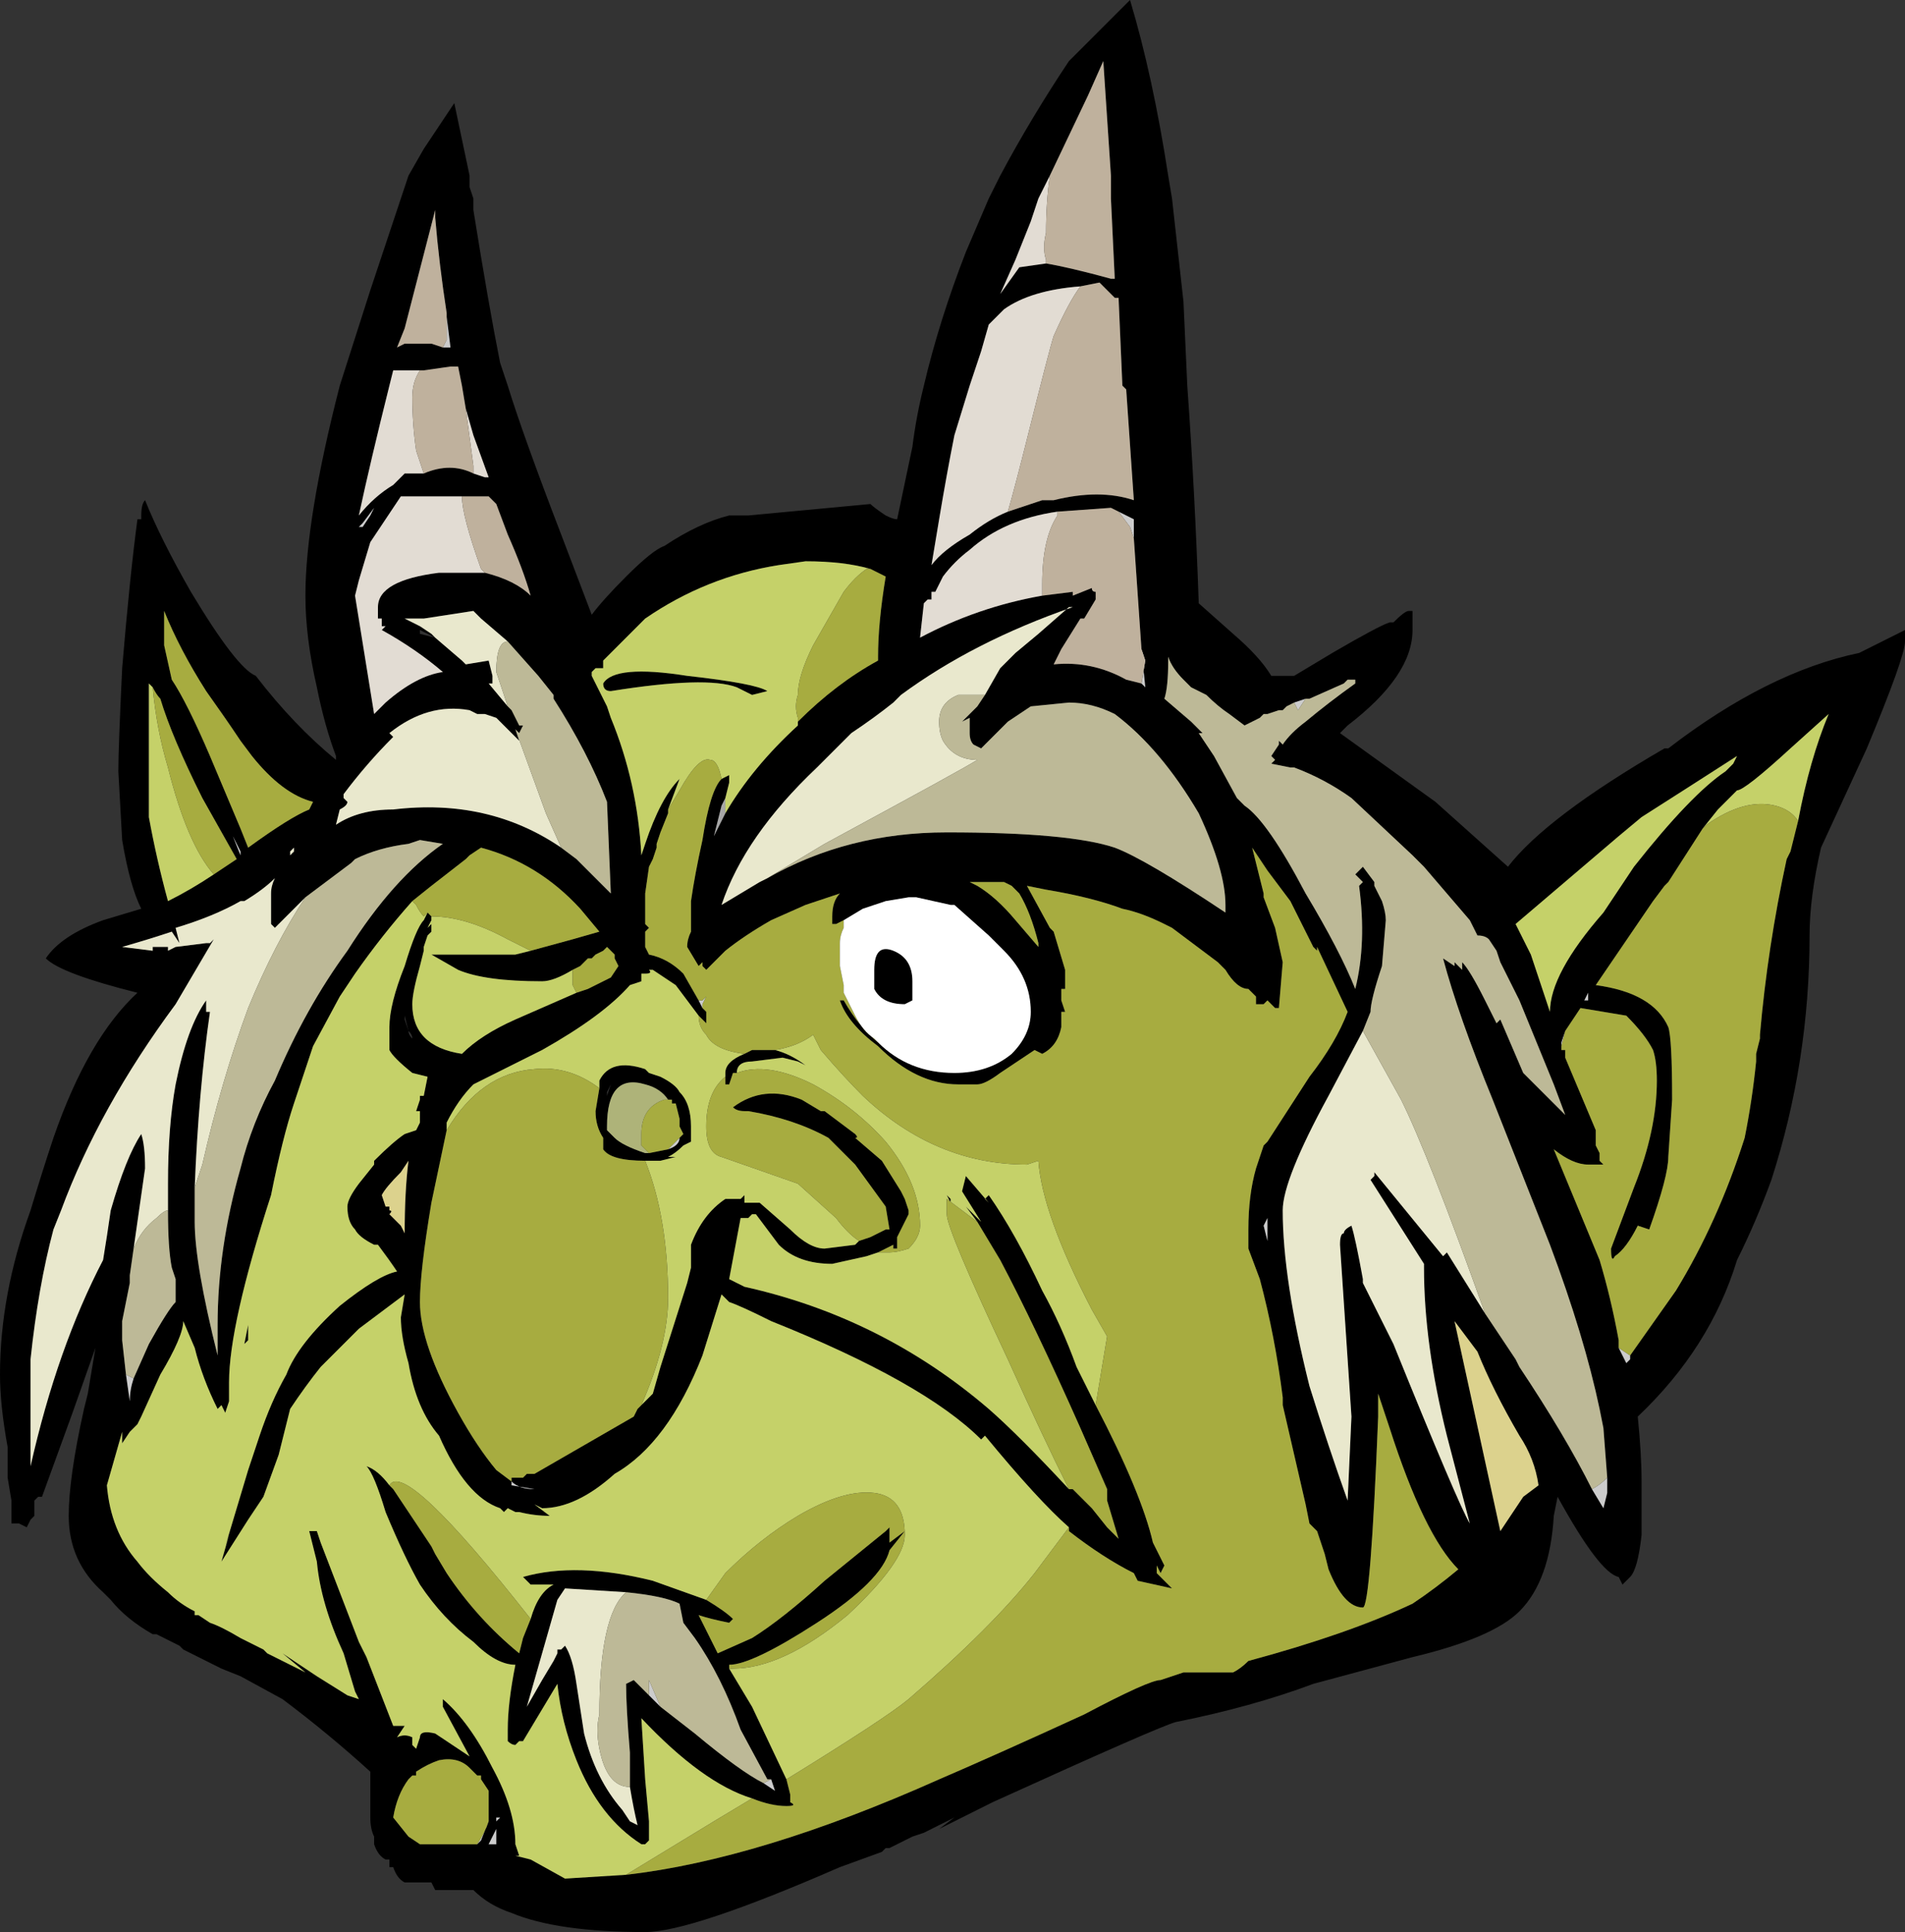 <?xml version="1.0" encoding="UTF-8" standalone="no"?>
<svg xmlns:ffdec="https://www.free-decompiler.com/flash" xmlns:xlink="http://www.w3.org/1999/xlink" ffdec:objectType="shape" height="25.3px" width="24.95px" xmlns="http://www.w3.org/2000/svg">
  <rect width="100%" height="100%" fill="#333333" stroke="none"/>
  <g transform="matrix(1.0, 0.0, 0.0, 1.0, -7.55, 25.65)">
    <path d="M21.55 -24.85 L22.35 -25.65 Q22.65 -24.65 22.85 -23.35 L22.9 -23.05 23.05 -21.7 23.1 -20.6 Q23.2 -19.2 23.25 -17.75 L23.7 -17.35 Q24.05 -17.05 24.2 -16.8 L24.5 -16.8 25.0 -17.1 Q25.6 -17.45 25.75 -17.5 L25.8 -17.5 Q25.95 -17.65 26.0 -17.65 L26.05 -17.65 26.05 -17.4 Q26.05 -16.8 25.2 -16.15 L25.1 -16.05 26.35 -15.15 27.3 -14.3 Q27.8 -14.95 29.35 -15.85 L29.4 -15.85 Q30.7 -16.85 31.9 -17.1 L32.5 -17.4 32.5 -17.25 Q32.5 -17.05 32.0 -15.85 L31.4 -14.55 Q31.25 -13.9 31.25 -13.4 31.25 -11.75 30.75 -10.2 30.55 -9.65 30.3 -9.15 29.95 -8.0 29.0 -7.1 29.05 -6.6 29.05 -6.25 L29.05 -5.55 Q29.0 -5.1 28.9 -5.0 L28.8 -4.9 28.75 -5.0 Q28.5 -5.05 27.95 -6.05 L27.9 -5.8 Q27.85 -4.95 27.45 -4.55 27.1 -4.2 26.05 -3.95 L24.75 -3.6 Q23.95 -3.3 22.95 -3.1 22.75 -3.05 20.55 -2.05 L19.85 -1.7 20.05 -1.85 19.65 -1.65 19.5 -1.6 19.2 -1.45 19.15 -1.45 19.1 -1.4 18.55 -1.2 Q16.6 -0.35 16.0 -0.35 14.85 -0.35 14.25 -0.6 13.95 -0.7 13.75 -0.9 L13.25 -0.9 13.2 -1.0 12.85 -1.0 Q12.75 -1.05 12.7 -1.2 L12.65 -1.2 12.65 -1.3 12.6 -1.3 Q12.5 -1.35 12.45 -1.5 L12.45 -1.6 Q12.4 -1.7 12.4 -1.85 L12.4 -2.45 Q11.85 -2.95 11.25 -3.4 L10.7 -3.7 10.45 -3.8 Q10.15 -3.95 9.95 -4.05 L9.9 -4.1 9.6 -4.25 9.55 -4.25 Q9.2 -4.45 9.0 -4.7 L8.9 -4.8 Q8.45 -5.2 8.45 -5.8 8.45 -6.3 8.65 -7.2 L8.7 -7.4 8.8 -8.0 8.5 -7.15 8.1 -6.05 8.05 -6.05 8.0 -6.0 8.0 -5.8 7.95 -5.75 7.9 -5.65 7.8 -5.7 7.7 -5.7 7.7 -6.0 7.65 -6.3 7.65 -6.7 Q7.55 -7.25 7.55 -7.65 7.55 -8.7 7.95 -9.8 8.1 -10.3 8.25 -10.75 8.7 -12.05 9.35 -12.65 8.35 -12.9 8.15 -13.1 8.35 -13.4 8.9 -13.6 L9.4 -13.75 Q9.25 -14.05 9.15 -14.65 L9.1 -15.55 Q9.1 -15.85 9.15 -16.9 9.25 -18.1 9.35 -18.85 L9.4 -18.85 9.4 -18.9 Q9.4 -19.05 9.45 -19.1 9.65 -18.6 10.05 -17.9 10.65 -16.9 10.9 -16.8 11.4 -16.15 11.95 -15.7 L11.95 -15.75 Q11.8 -16.15 11.7 -16.65 11.55 -17.3 11.55 -17.85 11.55 -18.85 12.0 -20.6 L12.4 -21.85 12.9 -23.35 13.1 -23.7 13.5 -24.3 13.7 -23.35 13.7 -23.2 13.75 -23.05 13.75 -22.9 Q13.95 -21.65 14.1 -20.9 L14.2 -20.6 Q14.4 -19.95 14.9 -18.65 L15.3 -17.6 Q15.45 -17.8 15.75 -18.1 16.1 -18.45 16.25 -18.5 16.7 -18.8 17.1 -18.9 L17.35 -18.9 18.95 -19.05 Q19.0 -19.0 19.15 -18.9 19.25 -18.85 19.3 -18.85 L19.5 -19.8 Q19.55 -20.2 19.65 -20.6 19.85 -21.45 20.2 -22.35 L20.5 -23.05 20.65 -23.35 Q21.05 -24.1 21.55 -24.85 M21.25 -22.2 Q21.55 -22.15 22.1 -22.0 L22.15 -22.0 22.1 -23.05 22.1 -23.35 22.0 -24.85 21.8 -24.4 21.3 -23.35 21.15 -23.05 21.05 -22.75 20.85 -22.25 20.65 -21.8 20.9 -22.15 21.25 -22.2 M21.7 -21.9 Q21.05 -21.85 20.7 -21.6 L20.5 -21.4 20.4 -21.05 20.25 -20.6 20.05 -19.95 Q19.95 -19.45 19.85 -18.85 L19.75 -18.25 Q19.9 -18.45 20.25 -18.65 20.5 -18.85 20.75 -18.95 L21.2 -19.1 21.35 -19.1 Q21.95 -19.25 22.4 -19.1 L22.3 -20.55 22.25 -20.6 22.2 -21.75 22.15 -21.75 21.95 -21.95 21.7 -21.9 M22.15 -21.95 L22.15 -21.95 M13.35 -23.7 L13.35 -23.7 M13.4 -21.5 L13.4 -21.55 Q13.3 -22.2 13.25 -22.8 L13.25 -22.9 12.85 -21.35 12.75 -21.1 12.85 -21.15 13.2 -21.15 13.35 -21.1 13.45 -21.1 13.4 -21.5 M13.65 -20.3 L13.6 -20.6 13.55 -20.85 13.45 -20.85 13.1 -20.8 13.05 -20.8 12.7 -20.8 12.65 -20.6 Q12.4 -19.6 12.25 -18.9 12.45 -19.15 12.7 -19.3 L12.85 -19.45 13.1 -19.45 Q13.45 -19.6 13.75 -19.45 L13.9 -19.4 13.95 -19.4 13.75 -19.95 13.65 -20.3 M12.4 -18.9 L12.45 -19.0 12.3 -18.8 12.25 -18.75 12.3 -18.75 12.4 -18.9 M13.65 -19.15 L12.8 -19.15 12.4 -18.55 12.25 -18.05 12.2 -17.85 12.45 -16.3 12.6 -16.45 Q13.0 -16.8 13.35 -16.85 13.0 -17.15 12.55 -17.4 L12.6 -17.45 12.55 -17.45 12.55 -17.55 12.5 -17.55 12.5 -17.7 Q12.5 -18.05 13.3 -18.15 13.65 -18.15 13.9 -18.15 14.3 -18.05 14.5 -17.85 14.4 -18.2 14.2 -18.65 L14.05 -19.05 13.95 -19.15 13.65 -19.15 M14.2 -17.25 L13.85 -17.55 13.75 -17.65 13.1 -17.55 12.85 -17.55 13.05 -17.45 13.2 -17.35 13.25 -17.3 13.6 -17.0 13.65 -16.95 13.95 -17.0 14.0 -16.8 14.0 -16.7 13.95 -16.7 14.2 -16.4 14.25 -16.35 14.35 -16.15 14.4 -16.15 14.35 -16.05 14.3 -16.1 14.35 -15.95 14.05 -16.25 13.9 -16.3 13.8 -16.3 13.7 -16.35 Q13.15 -16.45 12.65 -16.05 L12.7 -16.0 Q12.35 -15.65 12.05 -15.25 L12.05 -15.2 12.1 -15.15 Q12.1 -15.1 12.0 -15.05 L11.95 -14.85 Q12.25 -15.05 12.7 -15.05 13.95 -15.2 14.9 -14.55 L15.1 -14.4 15.55 -13.95 15.5 -15.15 Q15.25 -15.8 14.8 -16.5 L14.8 -16.55 14.6 -16.8 14.2 -17.25 M13.25 -17.3 L13.05 -17.4 13.05 -17.35 13.25 -17.3 M11.65 -15.15 Q11.25 -15.25 10.85 -15.75 L10.7 -15.95 Q10.5 -16.25 10.25 -16.6 9.9 -17.15 9.7 -17.65 L9.7 -17.2 9.8 -16.75 Q10.0 -16.45 10.3 -15.75 L10.7 -14.8 10.8 -14.55 Q11.35 -14.95 11.6 -15.05 L11.65 -15.15 M10.1 -10.1 L10.1 -9.65 Q10.1 -9.1 10.4 -7.9 L10.4 -8.3 Q10.4 -9.3 10.7 -10.35 10.85 -10.95 11.15 -11.5 11.55 -12.45 12.1 -13.2 12.7 -14.15 13.35 -14.6 L13.05 -14.65 12.9 -14.6 Q12.5 -14.55 12.2 -14.4 L12.15 -14.35 11.55 -13.9 11.15 -13.5 11.1 -13.55 11.1 -13.95 Q11.1 -14.05 11.15 -14.15 11.0 -14.0 10.75 -13.85 L10.7 -13.85 Q10.35 -13.65 9.85 -13.5 L9.9 -13.3 9.8 -13.45 Q9.5 -13.35 9.15 -13.25 L9.55 -13.2 9.55 -13.25 9.75 -13.25 9.75 -13.2 9.85 -13.25 10.25 -13.3 10.3 -13.3 10.35 -13.35 9.85 -12.5 Q8.85 -11.15 8.35 -9.8 L8.25 -9.55 Q8.05 -8.8 7.95 -7.85 7.95 -7.2 7.95 -6.45 8.3 -8.0 8.9 -9.15 8.95 -9.45 9.0 -9.8 9.2 -10.5 9.4 -10.8 9.45 -10.65 9.45 -10.35 L9.3 -9.3 9.25 -8.95 9.25 -8.85 9.15 -8.35 9.15 -8.1 9.2 -7.65 9.25 -7.3 Q9.25 -7.45 9.3 -7.6 L9.5 -8.05 Q9.75 -8.5 9.85 -8.6 L9.85 -8.9 9.8 -9.05 Q9.75 -9.3 9.75 -9.8 L9.75 -10.15 Q9.75 -10.9 9.85 -11.45 10.0 -12.2 10.25 -12.55 L10.25 -12.4 10.3 -12.4 Q10.15 -11.35 10.1 -10.1 M11.55 -14.95 L11.55 -14.95 M14.5 -13.2 L15.05 -13.35 15.4 -13.45 15.15 -13.75 Q14.6 -14.35 13.85 -14.55 L13.7 -14.45 13.65 -14.4 13.2 -14.05 12.95 -13.85 Q12.55 -13.4 12.2 -12.9 L12.0 -12.6 11.65 -11.95 11.4 -11.2 Q11.25 -10.75 11.1 -10.0 10.55 -8.3 10.55 -7.55 L10.55 -7.3 10.5 -7.15 10.45 -7.25 10.4 -7.2 Q10.2 -7.6 10.1 -8.0 L9.95 -8.35 Q9.95 -8.15 9.65 -7.65 L9.4 -7.1 9.35 -7.0 9.25 -6.9 9.15 -6.75 9.15 -6.9 8.95 -6.2 Q9.0 -5.6 9.35 -5.2 9.5 -5.0 9.75 -4.8 9.9 -4.65 10.1 -4.55 L10.1 -4.5 10.15 -4.5 10.3 -4.4 Q10.45 -4.35 10.7 -4.2 L11.0 -4.05 11.05 -4.0 11.55 -3.75 11.25 -4.0 11.7 -3.7 12.1 -3.45 12.25 -3.4 12.2 -3.5 12.05 -4.0 Q11.75 -4.65 11.7 -5.2 L11.6 -5.6 11.7 -5.6 11.75 -5.45 12.25 -4.15 12.35 -3.95 12.7 -3.05 12.85 -3.05 12.75 -2.9 Q12.85 -2.95 12.95 -2.9 L12.95 -2.8 13.0 -2.75 13.05 -2.9 Q13.05 -3.0 13.25 -2.95 L13.7 -2.65 13.35 -3.3 13.35 -3.4 Q13.7 -3.1 14.0 -2.5 14.3 -1.95 14.3 -1.5 L14.35 -1.35 14.3 -1.35 14.5 -1.3 14.95 -1.05 15.75 -1.1 Q17.5 -1.3 19.85 -2.35 20.55 -2.65 21.75 -3.2 22.6 -3.65 22.75 -3.65 L23.05 -3.75 23.7 -3.75 Q23.8 -3.8 23.9 -3.9 25.2 -4.25 26.05 -4.65 26.35 -4.85 26.65 -5.1 26.2 -5.55 25.75 -6.95 L25.6 -7.4 25.6 -7.1 Q25.5 -4.6 25.4 -4.6 25.15 -4.6 24.95 -5.1 L24.9 -5.3 24.8 -5.6 24.7 -5.7 24.65 -5.95 24.35 -7.25 24.35 -7.35 Q24.25 -8.15 24.05 -8.9 L23.9 -9.3 23.9 -9.55 Q23.9 -10.0 24.0 -10.35 L24.1 -10.65 24.15 -10.7 24.7 -11.55 Q25.05 -12.0 25.2 -12.4 L24.8 -13.25 24.8 -13.2 24.75 -13.25 24.45 -13.85 24.15 -14.25 23.95 -14.55 24.1 -13.95 24.1 -13.9 24.25 -13.5 24.35 -13.05 24.3 -12.45 24.25 -12.45 24.15 -12.55 24.1 -12.5 24.0 -12.5 24.0 -12.6 23.9 -12.7 Q23.75 -12.7 23.6 -12.95 L23.5 -13.05 22.9 -13.5 22.8 -13.55 Q22.5 -13.7 22.25 -13.75 21.85 -13.9 21.25 -14.0 L21.0 -14.05 21.3 -13.5 21.35 -13.45 21.5 -12.95 21.5 -12.7 21.45 -12.7 21.45 -12.55 21.5 -12.4 21.45 -12.4 21.45 -12.2 Q21.4 -11.95 21.2 -11.85 L21.1 -11.9 20.65 -11.6 Q20.45 -11.45 20.35 -11.45 L20.1 -11.45 Q19.55 -11.45 19.05 -11.95 18.65 -12.25 18.55 -12.55 L18.6 -12.55 Q18.8 -12.2 19.05 -12.0 19.45 -11.6 20.05 -11.6 20.5 -11.6 20.8 -11.85 21.05 -12.1 21.05 -12.4 21.05 -12.85 20.7 -13.2 L20.5 -13.4 20.05 -13.8 20.0 -13.8 19.55 -13.9 19.45 -13.9 19.15 -13.85 18.85 -13.75 18.6 -13.6 18.5 -13.55 18.45 -13.55 18.45 -13.65 Q18.45 -13.85 18.55 -13.95 L18.1 -13.8 17.65 -13.6 Q17.3 -13.4 17.05 -13.2 L16.8 -12.95 16.75 -13.0 16.75 -13.05 16.7 -13.0 16.55 -13.25 Q16.55 -13.35 16.6 -13.45 L16.6 -13.85 Q16.65 -14.2 16.75 -14.65 16.85 -15.3 17.0 -15.45 L17.1 -15.5 17.1 -15.4 17.05 -15.2 17.0 -15.1 16.9 -14.7 17.05 -15.0 Q17.4 -15.6 18.0 -16.15 L18.0 -16.2 Q18.5 -16.7 19.05 -17.0 L19.05 -17.05 Q19.05 -17.5 19.15 -18.1 L18.95 -18.2 Q18.6 -18.3 18.1 -18.3 L17.75 -18.25 Q16.8 -18.1 16.0 -17.55 L15.45 -17.0 15.45 -16.9 15.35 -16.9 15.3 -16.85 15.3 -16.8 15.5 -16.4 15.55 -16.25 Q15.9 -15.4 15.95 -14.45 L16.0 -14.6 Q16.2 -15.2 16.45 -15.45 L16.3 -15.05 16.3 -15.0 16.2 -14.75 16.15 -14.6 16.15 -14.55 16.1 -14.4 16.05 -14.3 16.0 -13.95 16.0 -13.55 16.05 -13.5 16.0 -13.45 16.0 -13.25 16.05 -13.15 Q16.3 -13.1 16.5 -12.9 L16.7 -12.55 16.75 -12.45 16.8 -12.4 16.8 -12.25 16.7 -12.35 16.4 -12.75 16.1 -12.95 16.05 -12.95 Q16.1 -12.9 16.0 -12.9 L15.95 -12.9 15.95 -12.8 15.8 -12.75 Q15.45 -12.35 14.65 -11.9 L13.75 -11.45 Q13.55 -11.25 13.4 -10.95 L13.4 -10.85 13.2 -9.9 Q13.05 -9.0 13.05 -8.6 13.05 -8.05 13.55 -7.15 13.8 -6.7 14.05 -6.4 L14.25 -6.25 14.25 -6.3 14.4 -6.3 14.45 -6.35 14.55 -6.35 15.85 -7.1 15.9 -7.2 16.1 -7.4 16.2 -7.75 16.55 -8.85 16.6 -9.05 16.6 -9.35 Q16.75 -9.75 17.05 -9.95 L17.25 -9.95 17.3 -10.0 17.3 -9.9 17.5 -9.9 17.9 -9.55 Q18.15 -9.3 18.35 -9.3 L18.75 -9.35 18.8 -9.4 18.95 -9.45 19.15 -9.55 19.2 -9.55 19.15 -9.85 18.75 -10.4 18.4 -10.75 Q17.95 -11.0 17.35 -11.1 L17.3 -11.1 Q17.2 -11.1 17.15 -11.15 17.55 -11.45 18.05 -11.25 L18.3 -11.1 18.35 -11.1 18.75 -10.8 Q18.8 -10.75 18.75 -10.75 L19.1 -10.45 19.35 -10.05 19.4 -9.95 19.45 -9.8 19.45 -9.75 19.3 -9.45 19.3 -9.3 19.25 -9.3 19.25 -9.35 19.05 -9.25 18.9 -9.2 18.45 -9.1 Q18.0 -9.1 17.75 -9.35 L17.45 -9.75 17.4 -9.75 17.35 -9.7 17.25 -9.7 17.1 -8.9 17.3 -8.8 Q19.1 -8.4 20.5 -7.2 20.9 -6.85 21.55 -6.15 L21.6 -6.15 21.85 -5.9 22.05 -5.65 22.2 -5.5 22.05 -6.0 22.05 -6.15 21.7 -6.95 Q21.1 -8.3 20.65 -9.15 L20.35 -9.65 20.2 -9.85 20.4 -9.65 20.15 -10.05 20.2 -10.25 20.5 -9.9 20.45 -9.95 20.5 -10.0 Q20.85 -9.5 21.2 -8.75 21.45 -8.3 21.65 -7.75 L21.9 -7.25 Q22.5 -6.1 22.65 -5.45 L22.8 -5.15 22.75 -5.05 22.7 -5.15 22.7 -5.05 22.9 -4.85 22.45 -4.95 22.4 -5.05 Q22.0 -5.25 21.55 -5.6 L21.55 -5.65 Q21.15 -6.0 20.45 -6.85 L20.4 -6.8 Q19.65 -7.55 17.65 -8.35 17.25 -8.55 17.1 -8.6 L17.0 -8.7 16.75 -7.9 Q16.3 -6.75 15.6 -6.35 15.1 -5.9 14.65 -5.9 L14.55 -5.95 14.75 -5.8 Q14.55 -5.8 14.35 -5.85 L14.3 -5.85 14.2 -5.9 14.15 -5.85 14.1 -5.9 Q13.65 -6.05 13.3 -6.85 13.0 -7.2 12.9 -7.8 12.8 -8.15 12.8 -8.4 L12.85 -8.7 12.25 -8.25 11.75 -7.75 Q11.55 -7.5 11.35 -7.2 L11.2 -6.6 11.0 -6.05 10.8 -5.75 10.45 -5.2 10.55 -5.55 10.5 -5.4 10.8 -6.4 10.95 -6.85 Q11.1 -7.3 11.3 -7.65 11.45 -8.05 12.0 -8.55 12.5 -8.95 12.75 -9.0 12.65 -9.15 12.5 -9.35 L12.45 -9.35 Q12.25 -9.45 12.2 -9.55 12.1 -9.65 12.1 -9.85 12.1 -9.95 12.25 -10.15 L12.45 -10.4 12.45 -10.45 Q12.7 -10.7 12.85 -10.8 L13.0 -10.85 13.05 -10.95 13.05 -11.1 13.0 -11.1 13.05 -11.25 13.05 -11.3 13.1 -11.3 13.15 -11.55 12.95 -11.6 Q12.7 -11.8 12.65 -11.9 12.65 -11.95 12.65 -12.2 12.65 -12.5 12.85 -13.0 13.0 -13.5 13.1 -13.6 L13.15 -13.7 13.2 -13.65 13.2 -13.6 13.15 -13.5 13.2 -13.55 13.2 -13.45 13.15 -13.4 13.1 -13.25 13.1 -13.2 13.05 -13.0 Q12.95 -12.65 12.95 -12.5 12.95 -11.95 13.6 -11.85 13.85 -12.1 14.3 -12.3 L15.1 -12.65 15.25 -12.7 15.55 -12.85 15.65 -13.0 15.6 -13.1 15.6 -13.15 15.5 -13.25 15.45 -13.2 15.35 -13.15 15.3 -13.1 15.25 -13.1 15.15 -13.0 15.05 -12.95 Q14.8 -12.8 14.65 -12.8 13.9 -12.8 13.55 -12.95 L13.2 -13.15 14.3 -13.15 14.5 -13.2 M15.45 -16.7 Q15.6 -16.95 16.55 -16.8 17.45 -16.7 17.6 -16.6 L17.4 -16.55 17.2 -16.65 Q16.8 -16.8 15.55 -16.6 15.45 -16.6 15.45 -16.7 M21.4 -18.95 Q20.7 -18.85 20.25 -18.45 20.05 -18.3 19.9 -18.1 L19.8 -17.9 19.75 -17.9 19.75 -17.8 19.7 -17.8 19.65 -17.75 19.6 -17.3 Q20.35 -17.7 21.2 -17.85 L21.6 -17.9 21.6 -17.85 21.85 -17.95 Q21.85 -17.9 21.9 -17.9 L21.9 -17.8 21.75 -17.55 21.7 -17.55 21.45 -17.15 21.35 -16.95 Q21.85 -17.0 22.3 -16.75 L22.5 -16.7 22.55 -16.65 22.5 -17.15 22.4 -18.6 22.4 -18.85 22.2 -18.95 22.1 -19.0 21.4 -18.95 M21.35 -16.95 L21.35 -16.95 M20.45 -16.55 L20.65 -16.9 20.85 -17.1 21.15 -17.35 21.55 -17.7 21.6 -17.7 Q20.3 -17.25 19.35 -16.55 L19.25 -16.45 Q19.0 -16.25 18.7 -16.05 L18.25 -15.6 Q17.3 -14.7 17.0 -13.8 L17.5 -14.1 17.6 -14.15 Q18.65 -14.75 19.95 -14.75 21.55 -14.75 22.15 -14.55 22.55 -14.4 23.6 -13.7 L23.6 -13.8 Q23.6 -14.25 23.25 -15.0 22.75 -15.85 22.15 -16.3 21.85 -16.45 21.55 -16.45 L21.05 -16.4 Q20.9 -16.3 20.75 -16.2 L20.4 -15.85 20.3 -15.9 Q20.25 -15.95 20.25 -16.05 L20.25 -16.25 20.15 -16.2 20.35 -16.4 20.45 -16.55 M17.45 -17.5 L17.45 -17.5 M24.5 -16.45 L24.4 -16.4 24.35 -16.35 24.3 -16.35 24.15 -16.3 24.1 -16.3 24.05 -16.25 23.85 -16.15 23.65 -16.3 Q23.5 -16.4 23.35 -16.55 L23.15 -16.65 23.05 -16.75 Q22.9 -16.9 22.85 -17.05 L22.85 -17.0 Q22.85 -16.65 22.8 -16.5 L23.15 -16.2 23.3 -16.05 23.25 -16.05 23.45 -15.75 23.75 -15.2 23.85 -15.1 Q24.15 -14.9 24.65 -13.95 25.1 -13.2 25.3 -12.7 25.45 -13.3 25.35 -14.05 L25.4 -14.1 25.3 -14.2 25.4 -14.3 25.55 -14.1 25.55 -14.05 25.65 -13.85 Q25.7 -13.7 25.7 -13.6 L25.65 -13.0 Q25.5 -12.55 25.5 -12.4 L25.4 -12.15 24.95 -11.3 Q24.35 -10.2 24.35 -9.8 24.35 -8.9 24.7 -7.5 24.95 -6.7 25.2 -6.0 L25.25 -7.1 25.1 -9.35 Q25.1 -9.5 25.15 -9.5 25.15 -9.55 25.25 -9.6 25.3 -9.45 25.4 -8.9 L25.4 -8.85 25.8 -8.05 Q26.65 -5.95 26.8 -5.7 L26.5 -6.85 Q26.2 -8.05 26.2 -9.05 L26.2 -9.1 25.5 -10.2 25.55 -10.25 25.55 -10.3 26.45 -9.2 26.5 -9.25 27.0 -8.45 27.4 -7.85 27.45 -7.75 Q28.05 -6.85 28.4 -6.15 L28.55 -5.9 28.6 -6.1 28.6 -6.3 28.55 -6.95 28.5 -7.2 Q28.3 -8.15 27.85 -9.35 L27.1 -11.25 Q26.65 -12.35 26.45 -13.1 L26.6 -13.0 26.6 -13.05 26.7 -12.95 26.7 -13.05 Q26.8 -12.95 27.0 -12.55 L27.15 -12.25 27.2 -12.3 27.5 -11.6 28.05 -11.05 27.9 -11.45 27.45 -12.55 27.2 -13.05 27.15 -13.2 27.05 -13.35 Q27.0 -13.4 26.9 -13.4 L26.8 -13.6 26.2 -14.3 Q26.15 -14.35 26.05 -14.45 L25.25 -15.2 Q24.9 -15.45 24.5 -15.6 L24.45 -15.6 24.2 -15.65 24.25 -15.7 24.2 -15.75 24.3 -15.9 24.3 -15.95 24.35 -15.9 Q24.45 -16.05 24.65 -16.2 24.95 -16.45 25.3 -16.7 L25.3 -16.75 25.2 -16.75 25.15 -16.7 24.7 -16.5 24.65 -16.5 24.5 -16.45 M9.55 -16.65 L9.5 -16.7 9.5 -16.3 Q9.5 -15.3 9.5 -15.05 L9.5 -14.95 Q9.6 -14.4 9.75 -13.85 10.05 -14.0 10.35 -14.2 L10.65 -14.4 10.2 -15.2 Q9.8 -16.0 9.65 -16.5 9.6 -16.55 9.55 -16.65 M10.7 -14.45 L10.7 -14.5 10.6 -14.7 10.7 -14.45 M11.35 -14.5 L11.35 -14.45 11.4 -14.5 11.4 -14.55 11.35 -14.5 M17.4 -2.1 Q16.75 -2.3 15.95 -3.15 L16.0 -2.35 16.05 -1.8 16.05 -1.55 16.0 -1.5 15.95 -1.5 Q15.4 -1.85 15.1 -2.6 14.9 -3.1 14.85 -3.6 L14.4 -2.85 14.35 -2.85 14.3 -2.8 Q14.25 -2.8 14.2 -2.85 L14.2 -3.0 Q14.2 -3.35 14.3 -3.85 14.05 -3.85 13.75 -4.15 13.35 -4.45 13.05 -4.9 12.85 -5.25 12.6 -5.85 12.45 -6.35 12.35 -6.45 12.5 -6.4 12.65 -6.2 L12.7 -6.15 13.2 -5.4 13.25 -5.3 13.4 -5.05 Q13.8 -4.45 14.35 -4.0 L14.4 -4.2 14.5 -4.45 Q14.6 -4.8 14.8 -4.9 L14.5 -4.9 14.4 -5.0 Q15.1 -5.2 16.1 -4.95 L16.8 -4.7 Q17.05 -4.55 17.15 -4.45 L17.1 -4.4 Q16.85 -4.45 16.7 -4.5 L16.95 -4.0 17.4 -4.2 Q17.8 -4.45 18.35 -4.95 L19.15 -5.6 19.2 -5.65 19.2 -5.45 19.4 -5.6 19.2 -5.35 Q19.1 -4.95 18.25 -4.4 17.4 -3.85 17.1 -3.85 L17.1 -3.8 17.4 -3.3 17.85 -2.35 17.9 -2.15 17.9 -2.05 Q18.0 -2.0 17.85 -2.0 17.65 -2.0 17.4 -2.1 M10.75 -8.05 L10.8 -8.3 10.8 -8.1 10.75 -8.05 M21.15 -13.3 Q21.05 -13.7 20.9 -13.95 L20.8 -14.05 20.7 -14.1 20.25 -14.1 20.35 -14.05 Q20.6 -13.9 20.85 -13.6 L21.15 -13.25 21.15 -13.3 M19.4 -12.5 Q19.1 -12.5 19.0 -12.7 19.0 -12.75 19.0 -12.95 19.0 -13.3 19.25 -13.2 19.5 -13.1 19.5 -12.8 L19.5 -12.55 19.4 -12.5 M17.7 -11.9 Q17.9 -11.85 18.1 -11.7 L18.0 -11.75 17.8 -11.8 17.4 -11.75 Q17.2 -11.75 17.2 -11.6 L17.15 -11.6 17.1 -11.45 17.05 -11.45 17.05 -11.5 17.05 -11.6 Q17.05 -11.75 17.3 -11.85 L17.4 -11.9 17.7 -11.9 M20.0 -9.9 L19.95 -10.0 20.0 -9.95 20.0 -9.9 M15.4 -11.4 L15.4 -11.5 Q15.55 -11.8 16.0 -11.65 L16.05 -11.6 16.2 -11.55 Q16.4 -11.45 16.45 -11.35 16.6 -11.2 16.6 -10.9 L16.6 -10.7 16.5 -10.65 Q16.4 -10.55 16.3 -10.5 L16.4 -10.5 16.2 -10.45 16.0 -10.45 Q15.55 -10.45 15.45 -10.6 L15.45 -10.75 Q15.35 -10.9 15.35 -11.1 L15.4 -11.4 M16.35 -11.25 L16.3 -11.25 Q16.2 -11.4 16.0 -11.45 15.5 -11.6 15.5 -10.9 L15.5 -10.85 Q15.55 -10.8 15.6 -10.75 15.7 -10.65 16.0 -10.55 L16.05 -10.55 16.3 -10.6 Q16.45 -10.65 16.45 -10.75 L16.5 -10.8 16.45 -10.9 16.45 -11.0 16.4 -11.2 16.35 -11.2 16.35 -11.25 M15.5 -11.3 L15.55 -11.45 15.5 -11.35 15.5 -11.3 M12.9 -12.15 L12.85 -12.3 12.85 -12.35 12.9 -12.15 Q12.9 -12.1 12.95 -12.05 12.95 -12.1 12.9 -12.15 M13.0 -11.8 L13.0 -11.8 M13.25 -11.55 L13.25 -11.55 M12.8 -10.3 Q12.6 -10.1 12.55 -10.0 L12.55 -10.0 12.6 -9.85 12.65 -9.85 12.65 -9.8 Q12.7 -9.8 12.65 -9.75 L12.8 -9.6 12.85 -9.5 Q12.85 -10.05 12.9 -10.45 L12.8 -10.3 M17.0 -9.55 L17.0 -9.55 M15.75 -4.8 L14.95 -4.85 14.85 -4.7 14.45 -3.3 14.65 -3.65 14.8 -3.9 14.85 -4.0 14.85 -4.05 14.9 -4.05 14.95 -4.1 Q15.05 -3.95 15.1 -3.6 L15.2 -2.95 Q15.35 -2.35 15.7 -1.95 L15.8 -1.8 15.9 -1.75 Q15.85 -1.95 15.8 -2.25 L15.8 -2.7 Q15.75 -3.3 15.75 -3.6 L15.85 -3.65 16.05 -3.45 16.2 -3.3 16.65 -2.95 Q17.25 -2.45 17.55 -2.3 L17.7 -2.2 17.65 -2.35 17.6 -2.35 17.25 -3.0 Q17.0 -3.7 16.65 -4.2 L16.5 -4.4 16.45 -4.65 Q16.25 -4.75 15.75 -4.8 M16.7 -4.5 L16.7 -4.5 M14.25 -6.2 L14.55 -6.15 Q14.35 -6.15 14.25 -6.25 L14.25 -6.2 M13.95 -1.8 L13.95 -2.2 13.85 -2.35 13.85 -2.4 13.8 -2.4 13.7 -2.5 Q13.55 -2.65 13.3 -2.6 13.15 -2.55 13.0 -2.45 L13.0 -2.4 12.95 -2.4 12.9 -2.35 Q12.75 -2.15 12.7 -1.85 L12.9 -1.6 13.05 -1.5 13.7 -1.5 13.8 -1.5 13.85 -1.55 13.95 -1.8 M14.05 -1.8 L14.1 -1.85 14.05 -1.85 14.05 -1.8 M13.95 -1.5 L14.05 -1.5 14.05 -1.7 13.95 -1.5 M24.0 -16.55 L24.0 -16.55 M31.1 -14.9 Q31.25 -15.7 31.5 -16.3 L31.0 -15.85 Q30.4 -15.3 30.3 -15.3 L30.05 -15.05 29.85 -14.8 29.4 -14.1 29.35 -14.05 29.2 -13.85 28.45 -12.75 Q29.2 -12.65 29.4 -12.2 29.45 -12.05 29.45 -11.25 L29.4 -10.5 Q29.4 -10.25 29.15 -9.55 L29.0 -9.6 Q28.85 -9.3 28.7 -9.2 28.65 -9.1 28.65 -9.3 L28.95 -10.1 Q29.25 -10.85 29.25 -11.5 29.25 -11.75 29.2 -11.9 29.1 -12.1 28.85 -12.35 L28.25 -12.45 28.05 -12.15 28.0 -12.0 28.0 -11.9 28.05 -11.9 28.05 -11.8 28.45 -10.85 28.45 -10.65 28.5 -10.55 28.5 -10.45 28.55 -10.4 Q28.5 -10.4 28.35 -10.4 28.15 -10.4 27.9 -10.6 L28.5 -9.15 Q28.65 -8.65 28.75 -8.1 L28.75 -8.0 28.85 -7.8 28.9 -7.85 28.9 -7.9 29.5 -8.75 Q30.05 -9.65 30.4 -10.75 30.5 -11.25 30.55 -11.75 L30.55 -11.85 30.6 -12.05 30.6 -12.1 Q30.7 -13.25 30.95 -14.4 L31.0 -14.5 31.1 -14.9 M29.05 -14.95 L28.75 -14.7 27.4 -13.55 27.6 -13.15 27.85 -12.4 Q27.85 -12.9 28.55 -13.7 L28.95 -14.3 Q29.7 -15.25 30.15 -15.55 L30.25 -15.65 30.3 -15.75 Q29.6 -15.3 29.05 -14.95 M28.3 -12.55 L28.35 -12.55 28.35 -12.65 28.3 -12.55 M24.1 -9.6 L24.15 -9.4 24.15 -9.7 24.1 -9.6 M26.6 -8.35 L27.2 -5.6 27.5 -6.05 27.7 -6.2 Q27.65 -6.55 27.45 -6.85 27.1 -7.45 26.9 -7.95 L26.6 -8.35" fill="#000000" fill-rule="evenodd" stroke="none"/>
    <path d="M22.15 -21.95 L22.15 -21.95 M13.25 -22.8 L13.25 -22.9 13.25 -22.8 M13.35 -21.1 L13.4 -21.2 13.4 -21.5 13.45 -21.1 13.35 -21.1 M12.4 -18.9 L12.3 -18.75 12.25 -18.75 12.3 -18.8 12.45 -19.0 12.4 -18.9 M9.3 -7.6 Q9.25 -7.45 9.25 -7.3 L9.2 -7.65 9.3 -7.6 M11.55 -14.95 L11.55 -14.95 M22.2 -18.95 L22.4 -18.85 22.4 -18.6 22.35 -18.75 22.2 -18.95 M22.5 -17.15 L22.55 -16.65 22.5 -16.7 22.55 -17.0 22.5 -17.15 M21.35 -16.95 L21.35 -16.95 M28.4 -6.15 Q28.5 -6.2 28.6 -6.3 L28.6 -6.1 28.55 -5.9 28.4 -6.15 M24.65 -16.5 L24.55 -16.35 24.5 -16.45 24.65 -16.5 M10.7 -14.45 L10.6 -14.7 10.7 -14.5 10.7 -14.45 M16.7 -12.55 L16.75 -12.55 16.8 -12.6 16.75 -12.5 16.75 -12.45 16.7 -12.55 M16.5 -10.8 L16.45 -10.75 Q16.45 -10.65 16.3 -10.6 L16.5 -10.8 M13.25 -11.55 L13.25 -11.55 M13.0 -11.8 L13.0 -11.8 M17.0 -9.55 L17.0 -9.55 M17.65 -2.35 L17.7 -2.2 17.55 -2.3 17.65 -2.35 M16.2 -3.3 L16.05 -3.45 16.05 -3.65 16.2 -3.3 M16.7 -4.5 L16.7 -4.5 M14.25 -6.2 L14.25 -6.25 Q14.35 -6.15 14.55 -6.15 L14.25 -6.2 M13.7 -1.5 L13.8 -1.5 Q13.9 -1.65 13.95 -1.8 L13.85 -1.55 13.8 -1.5 13.7 -1.5 M13.95 -1.5 L14.05 -1.7 14.05 -1.5 13.95 -1.5 M14.05 -1.8 L14.05 -1.85 14.1 -1.85 14.05 -1.8 M28.05 -12.15 L28.0 -11.95 28.0 -11.9 28.0 -12.0 28.05 -12.15 M28.75 -8.0 L28.9 -7.9 28.9 -7.85 28.85 -7.8 28.75 -8.0 M28.3 -12.55 L28.35 -12.65 28.35 -12.55 28.3 -12.55 M24.1 -9.6 L24.15 -9.7 24.15 -9.4 24.1 -9.6" fill="#cccccc" fill-rule="evenodd" stroke="none"/>
    <path d="M17.05 -15.2 L17.05 -15.0 16.9 -14.7 17.0 -15.1 17.05 -15.2" fill="#a7a7a7" fill-rule="evenodd" stroke="none"/>
    <path d="M12.8 -10.3 L12.9 -10.45 Q12.85 -10.05 12.85 -9.5 L12.8 -9.6 12.65 -9.75 Q12.7 -9.8 12.65 -9.8 L12.65 -9.85 12.6 -9.85 12.55 -10.0 12.55 -10.0 Q12.6 -10.1 12.8 -10.3 M26.6 -8.35 L26.9 -7.95 Q27.1 -7.45 27.45 -6.85 27.65 -6.55 27.7 -6.2 L27.5 -6.05 27.2 -5.6 26.6 -8.35" fill="#dcd28d" fill-rule="evenodd" stroke="none"/>
    <path d="M16.05 -10.55 L16.0 -10.55 Q15.7 -10.65 15.6 -10.75 15.55 -10.8 15.5 -10.85 L15.5 -10.9 Q15.5 -11.6 16.0 -11.45 16.2 -11.4 16.3 -11.25 L16.35 -11.25 16.25 -11.25 Q15.95 -11.15 15.95 -10.8 L15.95 -10.65 16.05 -10.55" fill="#aeb379" fill-rule="evenodd" stroke="none"/>
    <path d="M14.2 -17.25 Q14.05 -17.25 14.05 -16.85 L14.2 -16.4 13.95 -16.7 14.0 -16.7 14.0 -16.8 13.95 -17.0 13.65 -16.95 13.6 -17.0 13.25 -17.3 13.2 -17.35 13.05 -17.45 12.85 -17.55 13.1 -17.55 13.75 -17.65 13.85 -17.55 14.2 -17.25 M14.3 -16.1 L14.7 -15.0 14.9 -14.55 Q13.95 -15.2 12.7 -15.05 12.25 -15.05 11.95 -14.85 L12.0 -15.05 Q12.1 -15.1 12.1 -15.15 L12.05 -15.2 12.05 -15.25 Q12.35 -15.65 12.7 -16.0 L12.65 -16.05 Q13.15 -16.45 13.7 -16.35 L13.8 -16.3 13.9 -16.3 14.05 -16.25 14.35 -15.95 14.3 -16.1 M11.55 -13.9 Q11.15 -13.3 10.8 -12.45 10.45 -11.5 10.2 -10.4 L10.1 -10.1 Q10.15 -11.35 10.3 -12.4 L10.25 -12.4 10.25 -12.55 Q10.0 -12.2 9.85 -11.45 9.75 -10.9 9.75 -10.15 L9.75 -9.8 Q9.7 -9.8 9.6 -9.7 9.4 -9.55 9.3 -9.3 L9.45 -10.35 Q9.45 -10.65 9.4 -10.8 9.2 -10.5 9.0 -9.8 8.95 -9.45 8.9 -9.15 8.3 -8.0 7.95 -6.45 7.95 -7.2 7.95 -7.85 8.05 -8.8 8.25 -9.55 L8.35 -9.8 Q8.85 -11.15 9.85 -12.5 L10.35 -13.35 10.3 -13.3 10.25 -13.3 9.85 -13.25 9.75 -13.2 9.75 -13.25 9.55 -13.25 9.55 -13.2 9.15 -13.25 Q9.5 -13.35 9.8 -13.45 L9.9 -13.3 9.85 -13.5 Q10.35 -13.65 10.7 -13.85 L10.75 -13.85 Q11.0 -14.0 11.15 -14.15 11.1 -14.05 11.1 -13.95 L11.1 -13.55 11.15 -13.5 11.55 -13.9 M20.45 -16.55 L20.1 -16.55 Q19.85 -16.45 19.85 -16.2 19.85 -16.05 19.9 -15.95 20.05 -15.7 20.35 -15.7 20.2 -15.6 18.35 -14.6 L17.6 -14.15 17.5 -14.1 17.0 -13.8 Q17.3 -14.7 18.25 -15.6 L18.7 -16.05 Q19.0 -16.25 19.25 -16.45 L19.35 -16.55 Q20.3 -17.25 21.6 -17.7 L21.55 -17.7 21.15 -17.35 20.85 -17.1 20.65 -16.9 20.45 -16.55 M25.4 -12.15 L25.9 -11.25 Q26.25 -10.55 27.0 -8.45 L26.5 -9.25 26.45 -9.2 25.55 -10.3 25.55 -10.25 25.5 -10.2 26.2 -9.1 26.2 -9.05 Q26.2 -8.05 26.5 -6.85 L26.8 -5.7 Q26.65 -5.95 25.8 -8.05 L25.4 -8.85 25.4 -8.9 Q25.3 -9.45 25.25 -9.6 25.15 -9.55 25.15 -9.5 25.1 -9.5 25.1 -9.35 L25.25 -7.1 25.2 -6.0 Q24.95 -6.7 24.7 -7.5 24.35 -8.9 24.35 -9.8 24.35 -10.2 24.95 -11.3 L25.4 -12.15 M11.35 -14.5 L11.4 -14.55 11.4 -14.5 11.35 -14.45 11.35 -14.5 M15.8 -2.25 Q15.85 -1.95 15.9 -1.75 L15.8 -1.8 15.7 -1.95 Q15.35 -2.35 15.2 -2.95 L15.1 -3.6 Q15.05 -3.95 14.95 -4.1 L14.9 -4.05 14.85 -4.05 14.85 -4.0 14.8 -3.9 14.65 -3.65 14.45 -3.3 14.85 -4.7 14.95 -4.85 15.75 -4.8 Q15.4 -4.5 15.4 -3.2 15.35 -3.0 15.4 -2.75 15.5 -2.25 15.8 -2.25" fill="#e9e8cd" fill-rule="evenodd" stroke="none"/>
    <path d="M14.2 -16.4 L14.05 -16.85 Q14.05 -17.25 14.2 -17.25 L14.6 -16.8 14.8 -16.55 14.8 -16.5 Q15.25 -15.8 15.5 -15.15 L15.55 -13.95 15.1 -14.4 14.9 -14.55 14.7 -15.0 14.3 -16.1 14.35 -16.05 14.4 -16.15 14.35 -16.15 14.25 -16.35 14.2 -16.4 M11.55 -13.9 L12.15 -14.35 12.2 -14.4 Q12.5 -14.55 12.9 -14.6 L13.05 -14.65 13.35 -14.6 Q12.7 -14.15 12.1 -13.2 11.55 -12.45 11.15 -11.5 10.85 -10.95 10.7 -10.35 10.4 -9.3 10.4 -8.3 L10.4 -7.9 Q10.1 -9.1 10.1 -9.65 L10.1 -10.1 10.2 -10.4 Q10.45 -11.5 10.8 -12.45 11.15 -13.3 11.55 -13.9 M9.75 -9.8 Q9.75 -9.3 9.8 -9.05 L9.85 -8.9 9.85 -8.6 Q9.75 -8.5 9.5 -8.05 L9.3 -7.6 9.2 -7.65 9.15 -8.1 9.15 -8.35 9.25 -8.85 9.25 -8.95 9.3 -9.3 Q9.4 -9.55 9.6 -9.7 9.7 -9.8 9.75 -9.8 M17.6 -14.15 L18.35 -14.6 Q20.2 -15.6 20.35 -15.7 20.05 -15.7 19.9 -15.95 19.85 -16.05 19.85 -16.2 19.85 -16.45 20.1 -16.55 L20.45 -16.55 20.35 -16.4 20.15 -16.2 20.25 -16.25 20.25 -16.05 Q20.25 -15.95 20.3 -15.9 L20.4 -15.85 20.75 -16.2 Q20.9 -16.3 21.05 -16.4 L21.55 -16.45 Q21.85 -16.45 22.15 -16.3 22.75 -15.85 23.25 -15.0 23.6 -14.25 23.6 -13.8 L23.6 -13.7 Q22.55 -14.4 22.15 -14.55 21.55 -14.75 19.95 -14.75 18.65 -14.75 17.6 -14.15 M25.4 -12.15 L25.5 -12.4 Q25.5 -12.55 25.65 -13.0 L25.7 -13.6 Q25.7 -13.7 25.65 -13.85 L25.55 -14.05 25.55 -14.1 25.4 -14.3 25.3 -14.2 25.4 -14.1 25.35 -14.05 Q25.45 -13.3 25.3 -12.7 25.1 -13.2 24.65 -13.95 24.15 -14.9 23.85 -15.1 L23.75 -15.2 23.45 -15.75 23.25 -16.05 23.3 -16.05 23.15 -16.2 22.8 -16.5 Q22.85 -16.65 22.85 -17.0 L22.85 -17.05 Q22.9 -16.9 23.05 -16.75 L23.15 -16.65 23.35 -16.55 Q23.5 -16.4 23.65 -16.3 L23.85 -16.15 24.05 -16.25 24.1 -16.3 24.15 -16.3 24.3 -16.35 24.35 -16.35 24.4 -16.4 24.5 -16.45 24.55 -16.35 24.65 -16.5 24.7 -16.5 25.15 -16.7 25.2 -16.75 25.3 -16.75 25.3 -16.7 Q24.95 -16.45 24.65 -16.2 24.45 -16.05 24.35 -15.9 L24.3 -15.95 24.3 -15.9 24.2 -15.75 24.25 -15.7 24.2 -15.65 24.45 -15.6 24.5 -15.6 Q24.9 -15.45 25.25 -15.2 L26.05 -14.45 Q26.15 -14.35 26.2 -14.3 L26.8 -13.6 26.9 -13.4 Q27.0 -13.4 27.05 -13.35 L27.15 -13.2 27.2 -13.05 27.45 -12.55 27.9 -11.45 28.05 -11.05 27.5 -11.6 27.2 -12.3 27.15 -12.25 27.0 -12.55 Q26.8 -12.95 26.7 -13.05 L26.7 -12.95 26.6 -13.05 26.6 -13.0 26.45 -13.1 Q26.65 -12.35 27.1 -11.25 L27.85 -9.35 Q28.3 -8.15 28.5 -7.2 L28.55 -6.95 28.6 -6.3 Q28.5 -6.2 28.4 -6.15 28.05 -6.85 27.45 -7.75 L27.4 -7.85 27.0 -8.45 Q26.25 -10.55 25.9 -11.25 L25.4 -12.15 M15.8 -2.25 Q15.5 -2.25 15.4 -2.75 15.35 -3.0 15.4 -3.2 15.4 -4.5 15.75 -4.8 16.25 -4.75 16.45 -4.65 L16.5 -4.4 16.65 -4.2 Q17.0 -3.7 17.25 -3.0 L17.6 -2.35 17.65 -2.35 17.55 -2.3 Q17.25 -2.45 16.65 -2.95 L16.2 -3.3 16.05 -3.65 16.05 -3.45 15.85 -3.65 15.75 -3.6 Q15.75 -3.3 15.8 -2.7 L15.8 -2.25" fill="#bdb997" fill-rule="evenodd" stroke="none"/>
    <path d="M21.3 -23.35 Q21.25 -23.0 21.25 -22.6 21.2 -22.4 21.25 -22.25 L21.25 -22.2 20.9 -22.15 20.65 -21.8 20.85 -22.25 21.05 -22.75 21.15 -23.05 21.3 -23.35 M20.75 -18.95 Q20.5 -18.85 20.25 -18.65 19.9 -18.45 19.75 -18.25 L19.85 -18.85 Q19.95 -19.45 20.05 -19.95 L20.25 -20.6 20.4 -21.05 20.5 -21.4 20.7 -21.6 Q21.05 -21.85 21.7 -21.9 21.55 -21.7 21.35 -21.25 21.3 -21.1 21.0 -19.9 20.85 -19.3 20.75 -18.95 M13.05 -20.8 Q12.95 -20.65 12.95 -20.45 12.95 -20.1 13.0 -19.75 L13.1 -19.45 12.85 -19.45 12.7 -19.3 Q12.45 -19.15 12.25 -18.9 12.4 -19.6 12.65 -20.6 L12.7 -20.8 13.05 -20.8 M13.75 -19.45 L13.75 -19.55 13.65 -20.3 13.75 -19.95 13.95 -19.4 13.9 -19.4 13.75 -19.45 M13.9 -18.15 Q13.65 -18.15 13.3 -18.15 12.5 -18.05 12.5 -17.7 L12.5 -17.55 12.55 -17.55 12.55 -17.45 12.6 -17.45 12.55 -17.4 Q13.0 -17.15 13.35 -16.85 13.0 -16.8 12.6 -16.45 L12.45 -16.3 12.2 -17.85 12.25 -18.05 12.4 -18.55 12.8 -19.15 13.65 -19.15 13.6 -19.15 Q13.6 -18.9 13.85 -18.2 L13.9 -18.15 M21.2 -17.85 Q20.35 -17.7 19.6 -17.3 L19.65 -17.75 19.7 -17.8 19.75 -17.8 19.75 -17.9 19.8 -17.9 19.9 -18.1 Q20.05 -18.3 20.25 -18.45 20.7 -18.85 21.4 -18.95 L21.4 -18.9 Q21.2 -18.6 21.2 -18.0 L21.2 -17.85" fill="#e2dcd3" fill-rule="evenodd" stroke="none"/>
    <path d="M21.3 -23.35 L21.8 -24.4 22.0 -24.85 22.1 -23.35 22.1 -23.05 22.15 -22.0 22.1 -22.0 Q21.55 -22.15 21.25 -22.2 L21.25 -22.25 Q21.2 -22.4 21.25 -22.6 21.25 -23.0 21.3 -23.35 M20.75 -18.95 Q20.85 -19.3 21.0 -19.9 21.3 -21.1 21.35 -21.25 21.55 -21.7 21.7 -21.9 L21.95 -21.95 22.15 -21.75 22.2 -21.75 22.25 -20.6 22.3 -20.55 22.4 -19.1 Q21.95 -19.25 21.35 -19.1 L21.2 -19.1 20.75 -18.95 M13.25 -22.8 Q13.3 -22.2 13.4 -21.55 L13.4 -21.5 13.4 -21.2 13.35 -21.1 13.2 -21.15 12.85 -21.15 12.75 -21.1 12.85 -21.35 13.25 -22.9 13.25 -22.8 M13.05 -20.8 L13.1 -20.8 13.45 -20.85 13.55 -20.85 13.6 -20.6 13.65 -20.3 13.75 -19.55 13.75 -19.45 Q13.45 -19.6 13.1 -19.45 L13.0 -19.75 Q12.95 -20.1 12.95 -20.45 12.95 -20.65 13.05 -20.8 M13.9 -18.15 L13.85 -18.2 Q13.6 -18.9 13.6 -19.15 L13.65 -19.15 13.95 -19.15 14.05 -19.05 14.2 -18.65 Q14.4 -18.2 14.5 -17.85 14.3 -18.05 13.9 -18.15 M21.2 -17.85 L21.2 -18.0 Q21.2 -18.6 21.4 -18.9 L21.4 -18.95 22.1 -19.0 22.2 -18.95 22.35 -18.75 22.4 -18.6 22.5 -17.15 22.55 -17.0 22.5 -16.7 22.3 -16.75 Q21.85 -17.0 21.35 -16.95 L21.45 -17.15 21.7 -17.55 21.75 -17.55 21.9 -17.8 21.9 -17.9 Q21.85 -17.9 21.85 -17.95 L21.6 -17.85 21.6 -17.9 21.2 -17.85" fill="#bfb19d" fill-rule="evenodd" stroke="none"/>
    <path d="M12.95 -13.85 L13.0 -13.8 Q13.05 -13.7 13.1 -13.65 L13.15 -13.7 13.1 -13.6 Q13.0 -13.5 12.85 -13.0 12.65 -12.5 12.65 -12.2 12.65 -11.95 12.65 -11.9 12.7 -11.8 12.95 -11.6 L13.15 -11.55 13.1 -11.3 13.05 -11.3 13.05 -11.25 13.0 -11.1 13.05 -11.1 13.05 -10.95 13.0 -10.85 12.85 -10.8 Q12.7 -10.7 12.45 -10.45 L12.45 -10.4 12.25 -10.15 Q12.1 -9.95 12.1 -9.85 12.1 -9.65 12.2 -9.55 12.25 -9.45 12.45 -9.35 L12.5 -9.35 Q12.65 -9.15 12.75 -9.0 12.5 -8.95 12.0 -8.55 11.45 -8.05 11.3 -7.65 11.1 -7.3 10.95 -6.85 L10.8 -6.4 10.5 -5.4 10.55 -5.55 10.45 -5.2 10.8 -5.75 11.0 -6.05 11.2 -6.6 11.35 -7.2 Q11.55 -7.5 11.75 -7.75 L12.25 -8.25 12.85 -8.7 12.8 -8.4 Q12.8 -8.15 12.9 -7.8 13.0 -7.2 13.3 -6.85 13.65 -6.05 14.1 -5.9 L14.15 -5.85 14.2 -5.9 14.3 -5.85 14.35 -5.85 Q14.55 -5.8 14.75 -5.8 L14.55 -5.95 14.65 -5.9 Q15.1 -5.9 15.6 -6.35 16.3 -6.75 16.75 -7.9 L17.0 -8.7 17.1 -8.6 Q17.25 -8.55 17.65 -8.35 19.65 -7.55 20.4 -6.8 L20.45 -6.85 Q21.15 -6.0 21.55 -5.65 L21.1 -5.05 Q20.55 -4.35 19.45 -3.4 19.15 -3.15 17.85 -2.35 L17.4 -3.3 17.1 -3.8 17.15 -3.8 Q17.8 -3.8 18.65 -4.5 19.4 -5.2 19.4 -5.55 19.4 -6.05 19.0 -6.1 18.6 -6.15 18.0 -5.8 17.5 -5.5 17.05 -5.05 L16.8 -4.7 16.1 -4.95 Q15.1 -5.2 14.4 -5.0 L14.5 -4.9 14.8 -4.9 Q14.6 -4.8 14.5 -4.45 12.85 -6.55 12.65 -6.2 L12.7 -6.15 12.65 -6.2 Q12.5 -6.4 12.35 -6.45 12.45 -6.35 12.6 -5.85 12.85 -5.25 13.05 -4.9 13.35 -4.45 13.75 -4.15 14.05 -3.85 14.3 -3.85 14.2 -3.35 14.2 -3.0 L14.2 -2.85 Q14.25 -2.8 14.3 -2.8 L14.35 -2.85 14.4 -2.85 14.85 -3.6 Q14.9 -3.1 15.1 -2.6 15.4 -1.85 15.95 -1.5 L16.0 -1.5 16.05 -1.55 16.05 -1.8 16.0 -2.35 15.95 -3.15 Q16.75 -2.3 17.4 -2.1 L16.9 -1.8 15.75 -1.1 14.95 -1.05 14.5 -1.3 14.3 -1.35 14.35 -1.35 14.3 -1.5 Q14.3 -1.95 14.0 -2.5 13.7 -3.1 13.35 -3.4 L13.35 -3.3 13.7 -2.65 13.25 -2.95 Q13.05 -3.0 13.05 -2.9 L13.0 -2.75 12.95 -2.8 12.95 -2.9 Q12.85 -2.95 12.75 -2.9 L12.85 -3.05 12.7 -3.05 12.35 -3.95 12.25 -4.15 11.75 -5.45 11.7 -5.6 11.6 -5.6 11.7 -5.2 Q11.75 -4.65 12.05 -4.0 L12.2 -3.5 12.25 -3.4 12.1 -3.45 11.7 -3.7 11.25 -4.0 11.55 -3.75 11.05 -4.0 11.0 -4.05 10.7 -4.2 Q10.45 -4.35 10.3 -4.4 L10.15 -4.5 10.1 -4.5 10.1 -4.55 Q9.9 -4.65 9.75 -4.8 9.5 -5.0 9.35 -5.2 9.0 -5.6 8.95 -6.2 L9.15 -6.9 9.15 -6.75 9.25 -6.9 9.35 -7.0 9.4 -7.1 9.65 -7.65 Q9.95 -8.15 9.95 -8.35 L10.1 -8.0 Q10.2 -7.6 10.4 -7.2 L10.45 -7.25 10.5 -7.15 10.55 -7.3 10.55 -7.55 Q10.55 -8.3 11.1 -10.0 11.25 -10.75 11.4 -11.2 L11.65 -11.95 12.0 -12.6 12.2 -12.9 Q12.55 -13.4 12.95 -13.85 M13.2 -13.65 Q13.65 -13.65 14.2 -13.35 L14.5 -13.2 14.3 -13.15 13.2 -13.15 13.55 -12.95 Q13.9 -12.8 14.65 -12.8 14.8 -12.8 15.05 -12.95 L15.05 -12.9 Q15.05 -12.8 15.05 -12.75 L15.1 -12.65 14.3 -12.3 Q13.85 -12.1 13.6 -11.85 12.95 -11.95 12.95 -12.5 12.95 -12.65 13.05 -13.0 L13.1 -13.2 13.1 -13.25 13.15 -13.4 13.2 -13.45 13.2 -13.55 13.15 -13.5 13.2 -13.6 13.2 -13.65 M16.3 -15.05 L16.45 -15.45 Q16.2 -15.2 16.0 -14.6 L15.95 -14.45 Q15.9 -15.4 15.55 -16.25 L15.5 -16.4 15.3 -16.8 15.3 -16.85 15.35 -16.9 15.45 -16.9 15.45 -17.0 16.0 -17.55 Q16.8 -18.1 17.75 -18.25 L18.1 -18.3 Q18.6 -18.3 18.95 -18.2 L18.9 -18.2 Q18.75 -18.1 18.6 -17.9 L18.2 -17.2 Q18.0 -16.8 18.0 -16.55 17.95 -16.4 18.0 -16.25 L18.0 -16.2 18.0 -16.15 Q17.4 -15.6 17.05 -15.0 L17.05 -15.2 17.1 -15.4 17.1 -15.5 17.0 -15.45 Q16.95 -15.7 16.85 -15.7 16.7 -15.75 16.45 -15.3 L16.3 -15.05 M15.45 -16.7 Q15.45 -16.6 15.55 -16.6 16.8 -16.8 17.2 -16.65 L17.4 -16.55 17.6 -16.6 Q17.45 -16.7 16.55 -16.8 15.6 -16.95 15.45 -16.7 M17.45 -17.5 L17.45 -17.5 M10.35 -14.2 Q10.05 -14.0 9.75 -13.85 9.6 -14.4 9.5 -14.95 L9.5 -15.05 Q9.5 -15.3 9.5 -16.3 L9.5 -16.7 9.55 -16.65 Q9.6 -16.1 9.75 -15.6 10.0 -14.6 10.35 -14.2 M10.75 -8.05 L10.8 -8.1 10.8 -8.3 10.75 -8.05 M17.7 -11.9 Q18.0 -11.95 18.2 -12.1 L18.3 -11.9 Q18.6 -11.55 18.85 -11.3 19.8 -10.4 21.0 -10.4 L21.15 -10.45 Q21.2 -9.75 21.85 -8.5 L22.05 -8.15 21.9 -7.25 21.65 -7.75 Q21.45 -8.3 21.2 -8.75 20.85 -9.5 20.5 -10.0 L20.45 -9.95 20.5 -9.9 20.2 -10.25 20.15 -10.05 20.4 -9.65 20.2 -9.85 20.35 -9.65 19.95 -9.95 19.95 -9.75 Q19.95 -9.55 20.75 -7.85 21.2 -6.85 21.55 -6.15 20.9 -6.85 20.5 -7.2 19.1 -8.4 17.3 -8.8 L17.1 -8.9 17.25 -9.7 17.35 -9.7 17.4 -9.75 17.45 -9.75 17.75 -9.35 Q18.0 -9.1 18.45 -9.1 L18.9 -9.2 19.05 -9.25 19.2 -9.25 Q19.3 -9.25 19.45 -9.3 19.6 -9.45 19.6 -9.6 19.6 -10.15 19.15 -10.7 18.75 -11.15 18.2 -11.45 17.6 -11.75 17.2 -11.6 L17.15 -11.6 17.2 -11.6 Q17.2 -11.75 17.4 -11.75 L17.8 -11.8 18.0 -11.75 18.1 -11.7 Q17.9 -11.85 17.7 -11.9 M18.8 -9.4 L18.75 -9.35 18.35 -9.3 Q18.15 -9.3 17.9 -9.55 L17.5 -9.9 17.3 -9.9 17.3 -10.0 17.25 -9.95 17.05 -9.95 Q16.75 -9.75 16.6 -9.35 L16.6 -9.05 16.55 -8.85 16.2 -7.75 16.1 -7.4 15.9 -7.2 15.95 -7.25 Q16.3 -8.05 16.3 -8.65 16.3 -9.7 16.0 -10.45 L16.2 -10.45 16.4 -10.5 16.3 -10.5 Q16.4 -10.55 16.5 -10.65 L16.6 -10.7 16.6 -10.9 Q16.6 -11.2 16.45 -11.35 16.4 -11.45 16.2 -11.55 L16.05 -11.6 16.0 -11.65 Q15.55 -11.8 15.4 -11.5 L15.4 -11.4 Q15.0 -11.7 14.55 -11.65 13.85 -11.6 13.4 -10.85 L13.4 -10.95 Q13.55 -11.25 13.75 -11.45 L14.65 -11.9 Q15.45 -12.35 15.8 -12.75 L15.95 -12.8 15.95 -12.9 16.0 -12.9 Q16.1 -12.9 16.05 -12.95 L16.1 -12.95 16.4 -12.75 16.7 -12.35 Q16.7 -12.2 16.8 -12.1 16.9 -11.9 17.3 -11.85 17.05 -11.75 17.05 -11.6 L17.05 -11.5 17.05 -11.55 Q16.8 -11.35 16.8 -10.9 16.8 -10.55 17.0 -10.5 L18.0 -10.15 18.5 -9.7 Q18.65 -9.5 18.8 -9.4 M20.0 -9.9 L20.0 -9.95 19.95 -10.0 20.0 -9.9 M31.1 -14.9 Q31.0 -15.05 30.8 -15.1 30.4 -15.2 29.9 -14.85 L29.85 -14.8 30.05 -15.05 30.3 -15.3 Q30.4 -15.3 31.0 -15.85 L31.5 -16.3 Q31.25 -15.7 31.1 -14.9 M29.05 -14.95 Q29.6 -15.3 30.3 -15.75 L30.25 -15.65 30.15 -15.55 Q29.7 -15.25 28.95 -14.3 L28.55 -13.7 Q27.85 -12.9 27.85 -12.4 L27.6 -13.15 27.4 -13.55 28.75 -14.7 29.05 -14.95" fill="#c5d169" fill-rule="evenodd" stroke="none"/>
    <path d="M11.65 -15.15 L11.6 -15.05 Q11.35 -14.95 10.8 -14.55 L10.7 -14.8 10.3 -15.75 Q10.0 -16.45 9.8 -16.75 L9.7 -17.2 9.7 -17.65 Q9.9 -17.15 10.25 -16.6 10.5 -16.25 10.7 -15.95 L10.85 -15.75 Q11.25 -15.25 11.65 -15.15 M12.95 -13.85 L13.2 -14.05 13.65 -14.4 13.7 -14.45 13.85 -14.55 Q14.6 -14.35 15.15 -13.75 L15.4 -13.45 15.05 -13.35 14.5 -13.2 14.2 -13.35 Q13.65 -13.65 13.2 -13.65 L13.15 -13.7 13.1 -13.65 Q13.05 -13.7 13.0 -13.8 L12.95 -13.85 M15.05 -12.95 L15.15 -13.0 15.25 -13.1 15.3 -13.1 15.35 -13.15 15.45 -13.2 15.5 -13.25 15.6 -13.15 15.6 -13.1 15.65 -13.0 15.55 -12.85 15.25 -12.7 15.1 -12.65 15.05 -12.75 Q15.05 -12.8 15.05 -12.9 L15.05 -12.95 M16.3 -15.05 L16.45 -15.3 Q16.7 -15.75 16.85 -15.7 16.95 -15.7 17.0 -15.45 16.85 -15.3 16.75 -14.65 16.65 -14.2 16.6 -13.85 L16.6 -13.45 Q16.55 -13.35 16.55 -13.25 L16.7 -13.0 16.75 -13.05 16.75 -13.0 16.8 -12.95 17.05 -13.2 Q17.3 -13.4 17.65 -13.6 L18.1 -13.8 18.55 -13.95 Q18.45 -13.85 18.45 -13.65 L18.45 -13.55 18.5 -13.55 18.6 -13.6 18.6 -13.5 Q18.55 -13.4 18.55 -13.3 L18.55 -13.0 18.6 -12.75 18.6 -12.65 18.75 -12.35 Q18.85 -12.15 19.0 -12.05 L19.05 -12.0 Q18.8 -12.2 18.6 -12.55 L18.55 -12.55 Q18.65 -12.25 19.05 -11.95 19.55 -11.45 20.1 -11.45 L20.35 -11.45 Q20.45 -11.45 20.65 -11.6 L21.1 -11.9 21.2 -11.85 Q21.4 -11.95 21.45 -12.2 L21.45 -12.4 21.5 -12.4 21.45 -12.55 21.45 -12.7 21.5 -12.7 21.5 -12.95 21.35 -13.45 21.3 -13.5 21.0 -14.05 21.25 -14.0 Q21.85 -13.9 22.25 -13.75 22.5 -13.7 22.8 -13.55 L22.9 -13.5 23.5 -13.05 23.6 -12.95 Q23.75 -12.7 23.9 -12.7 L24.0 -12.6 24.0 -12.5 24.1 -12.5 24.15 -12.55 24.25 -12.45 24.3 -12.45 24.35 -13.05 24.25 -13.5 24.1 -13.9 24.1 -13.95 23.95 -14.55 24.15 -14.25 24.45 -13.85 24.75 -13.25 24.8 -13.2 24.8 -13.25 25.2 -12.4 Q25.05 -12.0 24.7 -11.55 L24.15 -10.7 24.1 -10.65 24.0 -10.35 Q23.9 -10.0 23.9 -9.55 L23.9 -9.3 24.05 -8.9 Q24.25 -8.15 24.35 -7.35 L24.35 -7.25 24.65 -5.95 24.7 -5.7 24.8 -5.6 24.9 -5.3 24.95 -5.1 Q25.15 -4.6 25.4 -4.6 25.5 -4.6 25.6 -7.1 L25.6 -7.4 25.75 -6.95 Q26.2 -5.55 26.65 -5.1 26.35 -4.85 26.05 -4.65 25.2 -4.25 23.9 -3.9 23.8 -3.8 23.7 -3.75 L23.05 -3.75 22.75 -3.65 Q22.6 -3.65 21.75 -3.2 20.55 -2.65 19.85 -2.35 17.5 -1.3 15.75 -1.1 L16.9 -1.8 17.4 -2.1 Q17.65 -2.0 17.85 -2.0 18.0 -2.0 17.9 -2.05 L17.9 -2.15 17.85 -2.35 Q19.15 -3.15 19.45 -3.4 20.55 -4.35 21.1 -5.05 L21.55 -5.65 21.55 -5.6 Q22.0 -5.25 22.4 -5.05 L22.45 -4.95 22.9 -4.85 22.7 -5.05 22.7 -5.15 22.75 -5.05 22.8 -5.15 22.65 -5.45 Q22.5 -6.1 21.9 -7.25 L22.05 -8.15 21.85 -8.5 Q21.2 -9.75 21.15 -10.45 L21.0 -10.4 Q19.8 -10.4 18.85 -11.3 18.6 -11.55 18.3 -11.9 L18.2 -12.1 Q18.0 -11.95 17.7 -11.9 L17.4 -11.9 17.3 -11.85 Q16.9 -11.9 16.8 -12.1 16.7 -12.2 16.7 -12.35 L16.8 -12.25 16.8 -12.4 16.75 -12.45 16.75 -12.5 16.8 -12.6 16.75 -12.55 16.7 -12.55 16.5 -12.9 Q16.3 -13.1 16.05 -13.15 L16.0 -13.25 16.0 -13.45 16.05 -13.5 16.0 -13.55 16.0 -13.95 16.05 -14.3 16.1 -14.4 16.15 -14.55 16.15 -14.6 16.2 -14.75 16.3 -15.0 16.3 -15.05 M18.0 -16.2 L18.0 -16.25 Q17.95 -16.4 18.0 -16.55 18.0 -16.8 18.2 -17.2 L18.6 -17.9 Q18.75 -18.1 18.9 -18.2 L18.95 -18.2 19.15 -18.1 Q19.05 -17.5 19.05 -17.05 L19.05 -17.0 Q18.5 -16.7 18.0 -16.2 M10.35 -14.2 Q10.0 -14.6 9.75 -15.6 9.6 -16.1 9.55 -16.65 9.6 -16.55 9.65 -16.5 9.8 -16.0 10.2 -15.2 L10.65 -14.4 10.35 -14.2 M12.7 -6.15 L12.65 -6.2 Q12.85 -6.55 14.5 -4.45 L14.4 -4.2 14.35 -4.0 Q13.8 -4.45 13.4 -5.05 L13.25 -5.3 13.2 -5.4 12.7 -6.15 M16.8 -4.7 L17.05 -5.05 Q17.5 -5.5 18.0 -5.8 18.6 -6.15 19.0 -6.1 19.4 -6.05 19.4 -5.55 19.4 -5.2 18.65 -4.5 17.8 -3.8 17.15 -3.8 L17.1 -3.8 17.1 -3.85 Q17.4 -3.85 18.25 -4.4 19.1 -4.95 19.2 -5.35 L19.4 -5.6 19.2 -5.45 19.2 -5.65 19.15 -5.6 18.35 -4.95 Q17.8 -4.45 17.4 -4.2 L16.95 -4.0 16.7 -4.5 Q16.85 -4.45 17.1 -4.4 L17.15 -4.45 Q17.05 -4.55 16.8 -4.7 M21.15 -13.3 L21.15 -13.25 20.85 -13.6 Q20.6 -13.9 20.35 -14.05 L20.25 -14.1 20.7 -14.1 20.8 -14.05 20.9 -13.95 Q21.05 -13.7 21.15 -13.3 M17.15 -11.6 L17.2 -11.6 Q17.6 -11.75 18.2 -11.45 18.75 -11.15 19.15 -10.7 19.6 -10.15 19.6 -9.6 19.6 -9.45 19.45 -9.3 19.3 -9.25 19.2 -9.25 L19.05 -9.25 19.25 -9.35 19.25 -9.3 19.3 -9.3 19.3 -9.45 19.45 -9.75 19.45 -9.8 19.4 -9.95 19.35 -10.05 19.1 -10.45 18.75 -10.75 Q18.8 -10.75 18.75 -10.8 L18.35 -11.1 18.3 -11.1 18.05 -11.25 Q17.55 -11.45 17.15 -11.15 17.2 -11.1 17.3 -11.1 L17.35 -11.1 Q17.95 -11.0 18.4 -10.75 L18.75 -10.4 19.15 -9.85 19.2 -9.55 19.15 -9.55 18.95 -9.45 18.8 -9.4 Q18.65 -9.5 18.5 -9.7 L18.0 -10.15 17.0 -10.5 Q16.8 -10.55 16.8 -10.9 16.8 -11.35 17.05 -11.55 L17.05 -11.5 17.05 -11.45 17.1 -11.45 17.15 -11.6 M21.55 -6.15 Q21.2 -6.85 20.75 -7.85 19.95 -9.55 19.95 -9.75 L19.95 -9.95 20.35 -9.65 20.65 -9.15 Q21.1 -8.3 21.7 -6.95 L22.05 -6.15 22.05 -6.0 22.2 -5.5 22.05 -5.65 21.85 -5.9 21.6 -6.15 21.55 -6.15 M13.4 -10.85 Q13.85 -11.6 14.55 -11.65 15.0 -11.7 15.4 -11.4 L15.35 -11.1 Q15.35 -10.9 15.45 -10.75 L15.45 -10.6 Q15.55 -10.45 16.0 -10.45 16.3 -9.7 16.3 -8.65 16.3 -8.05 15.95 -7.25 L15.9 -7.2 15.85 -7.1 14.55 -6.35 14.45 -6.35 14.4 -6.3 14.25 -6.3 14.25 -6.25 14.05 -6.4 Q13.8 -6.7 13.55 -7.15 13.05 -8.05 13.05 -8.6 13.05 -9.0 13.2 -9.9 L13.4 -10.85 M16.05 -10.55 L15.95 -10.65 15.95 -10.8 Q15.95 -11.15 16.25 -11.25 L16.35 -11.25 16.35 -11.2 16.4 -11.2 16.45 -11.0 16.45 -10.9 16.5 -10.8 16.3 -10.6 16.05 -10.55 M13.7 -1.5 L13.05 -1.5 12.9 -1.6 12.7 -1.85 Q12.75 -2.15 12.9 -2.35 L12.95 -2.4 13.0 -2.4 13.0 -2.45 Q13.15 -2.55 13.3 -2.6 13.55 -2.65 13.7 -2.5 L13.8 -2.4 13.85 -2.4 13.85 -2.35 13.95 -2.2 13.95 -1.8 Q13.9 -1.65 13.8 -1.5 L13.7 -1.5 M29.85 -14.8 L29.9 -14.85 Q30.4 -15.2 30.8 -15.1 31.0 -15.05 31.1 -14.9 L31.0 -14.5 30.95 -14.4 Q30.7 -13.25 30.6 -12.1 L30.6 -12.05 30.55 -11.85 30.55 -11.75 Q30.5 -11.25 30.4 -10.75 30.05 -9.65 29.5 -8.75 L28.9 -7.9 28.75 -8.0 28.75 -8.1 Q28.65 -8.65 28.5 -9.15 L27.9 -10.6 Q28.15 -10.4 28.35 -10.4 28.5 -10.4 28.55 -10.4 L28.5 -10.45 28.5 -10.55 28.45 -10.65 28.45 -10.85 28.05 -11.8 28.05 -11.9 28.0 -11.9 28.0 -11.95 28.05 -12.15 28.25 -12.45 28.85 -12.35 Q29.1 -12.1 29.2 -11.9 29.25 -11.75 29.25 -11.5 29.25 -10.85 28.95 -10.1 L28.65 -9.3 Q28.65 -9.1 28.7 -9.2 28.85 -9.3 29.0 -9.6 L29.15 -9.55 Q29.4 -10.25 29.4 -10.5 L29.45 -11.25 Q29.45 -12.05 29.4 -12.2 29.2 -12.65 28.45 -12.75 L29.2 -13.85 29.35 -14.05 29.4 -14.1 29.85 -14.8" fill="#a7ac40" fill-rule="evenodd" stroke="none"/>
    <path d="M19.05 -12.0 L19.0 -12.05 Q18.85 -12.15 18.75 -12.35 L18.6 -12.65 18.6 -12.75 18.55 -13.0 18.55 -13.3 Q18.55 -13.4 18.6 -13.5 L18.6 -13.6 18.85 -13.75 19.15 -13.85 19.45 -13.9 19.55 -13.9 20.0 -13.8 20.05 -13.8 20.5 -13.4 20.7 -13.2 Q21.05 -12.85 21.05 -12.4 21.05 -12.1 20.8 -11.85 20.5 -11.6 20.05 -11.6 19.45 -11.6 19.05 -12.0 M19.4 -12.5 L19.5 -12.55 19.5 -12.8 Q19.5 -13.1 19.25 -13.2 19.0 -13.3 19.0 -12.95 19.0 -12.75 19.0 -12.7 19.1 -12.5 19.4 -12.5" fill="#ffffff" fill-rule="evenodd" stroke="none"/>
  </g>
</svg>
